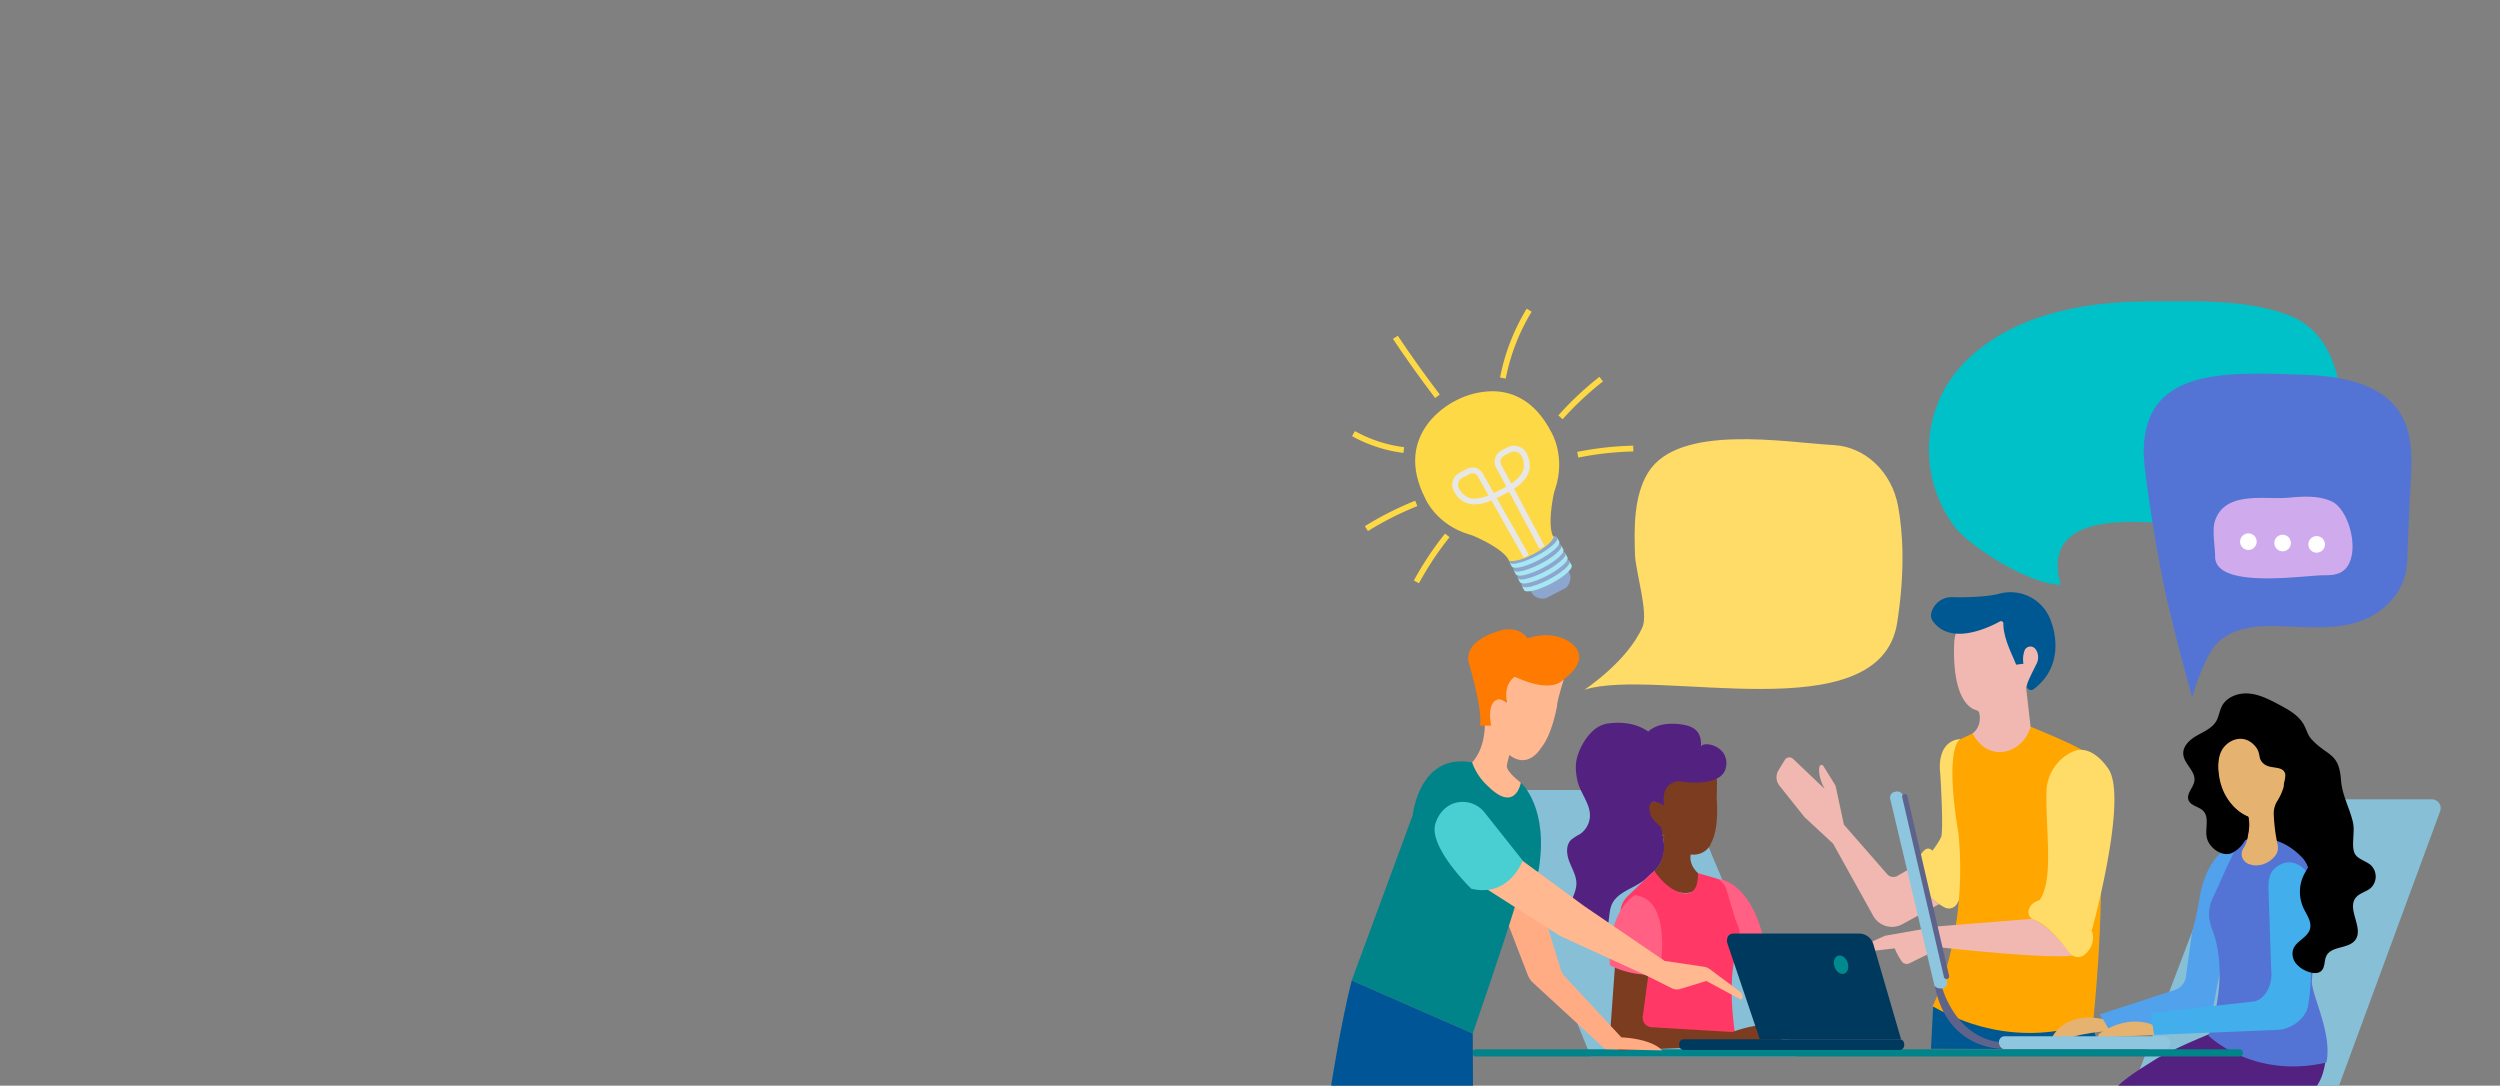 <svg id="Component_1_1" data-name="Component 1 – 1" xmlns="http://www.w3.org/2000/svg" xmlns:xlink="http://www.w3.org/1999/xlink" width="1080" height="469" viewBox="0 0 1080 469">
  <rect x="0" y="0" width="1080" height="469" fill="#808080" stroke="none"/>
  <defs>
    <linearGradient id="linear-gradient" x1="0.933" y1="0.928" x2="0.051" y2="0.112" gradientUnits="objectBoundingBox">
      <stop offset="0" stop-color="#767ddc"/>
      <stop offset="1" stop-color="#9742b7"/>
    </linearGradient>
    <clipPath id="clip-path">
      <rect id="Rectangle" width="1080" height="469" rx="14" transform="translate(-540 -446)" fill="url(#linear-gradient)"/>
    </clipPath>
    <clipPath id="clip-path-2">
      <path id="Clip_78" data-name="Clip 78" d="M0,0H61.333V47.01H0Z" transform="translate(0 0.183)" fill="none"/>
    </clipPath>
    <clipPath id="clip-path-3">
      <path id="Clip_132" data-name="Clip 132" d="M17.358,4.124s-.029.014-.081.041h0c-.052.027-.08.043-.08.043h0S-10.556,17.331,4.451,46.494h0s4.805,11.3,19.1,15.435h0a19.51,19.51,0,0,1,2.434.908h0C29.616,64.442,38.923,69,40.563,73.306h0s3.138.952,10.642-3.021h0l.06-.031h0l.06-.033h0c7.515-3.951,8.543-7.1,8.543-7.1h0c-2.541-3.828-.9-14.166-.115-18.1h0a19.887,19.887,0,0,1,.661-2.542h0c4.848-14.234-1.541-24.7-1.541-24.7h0C51.608,3.644,41.638,0,33.289,0h0a34.871,34.871,0,0,0-15.93,4.124" transform="translate(0.348 0.01)" fill="none"/>
    </clipPath>
  </defs>
  <g id="Mask_Group_1" data-name="Mask Group 1" transform="translate(540 446)" clip-path="url(#clip-path)">
    <g id="Group_153" data-name="Group 153" transform="translate(35 -316)">
      <g id="Group_130" data-name="Group 130">
        <path id="Fill_1" data-name="Fill 1" d="M56.908,122.459c-14.031-.032-39.849-17.166-45.61-24.781C-4.929,76.227-3.816,45.861,15.544,26.269,35.339,6.235,65.714.192,93.738.109c20.229-.06,42.36-1.24,61.549,5.856,23.548,8.708,26.157,41.349,19.652,61.024-11.056,33.435-48.62,29.94-79.611,28.52-14.767-.677-46.51-1.309-38.42,26.95" transform="translate(258.286 0.134)" fill="#00c1c7"/>
        <path id="Fill_5" data-name="Fill 5" d="M.925,0,0,18.278l72.83.2-3.141-10.4Z" transform="translate(259.19 304.802)" fill="#005892"/>
        <path id="Fill_7" data-name="Fill 7" d="M19.112,0S8.248-.412,10.346,15.964c0,0,1.418,23.1.335,26.339,0,0-3.848,8.127-10.681,12.029,0,0,1.293,14.805,13.592,18.584,0,0,7.28-6.506,7.762-14.362L21.007,38s-9.3-32.763-1.9-38" transform="translate(252.919 189.28)" fill="#ffdb67"/>
        <path id="Fill_9" data-name="Fill 9" d="M3.711.474A10.958,10.958,0,0,0,0,7.021S1.256,19.495,12.124,25.4a4,4,0,0,0,5.184-1.262,11.334,11.334,0,0,0,1.97-7.562S9.933,12,7.106,1.58A2.128,2.128,0,0,0,3.711.474" transform="translate(252.919 236.59)" fill="#ffdb67"/>
        <path id="Fill_11" data-name="Fill 11" d="M60.463,46.425l-8.2,4.751a3.555,3.555,0,0,1-4.457-.734l-18.7-21.389L25.508,12.228,20.236,3.711a.9.9,0,0,0-1.617.15c-.467,1.366-.359,5.184,2.165,9.741L7.046.558a2.278,2.278,0,0,0-3.432.522L.872,5.524a5.856,5.856,0,0,0,.405,6.726L12.094,25.817,24.446,37.274,41.771,68.457a9.282,9.282,0,0,0,12.57,3.625l15.939-8.73s-7.434-3.493-9.817-16.927" transform="translate(192.456 197.186)" fill="#f0b8b0"/>
        <path id="Fill_13" data-name="Fill 13" d="M42.318,0S62.83,8.234,65.854,11c0,0,12.713,22.746,3.528,116.05,0,0-31.609,15.27-69.382-6.282,0,0,15.361-30.7,11.188-74.456,0,0-6.554-35.564.942-40.973l5.132-2.459Z" transform="translate(259.901 183.94)" fill="#ffa700"/>
        <path id="Fill_15" data-name="Fill 15" d="M37.975,17.327c.646,6.729-.382,14.7-6.88,20.119l1.987,17.218c-2.023,7.2-8.551,11.649-14.777,10.878-6.813-.844-10.071-7.551-10.279-8,0,0,4.116-2.681,2.9-8.689A1.749,1.749,0,0,0,9.64,47.534C6.866,46.8-.715,42.61.055,18.88a17.7,17.7,0,0,1,2.484-8.538C4.979,6.277,9.557,1.02,17.194.125,27.661-1.1,36.969,6.856,37.975,17.327" transform="translate(269.135 129.276)" fill="#f0b8b0"/>
        <path id="Fill_19" data-name="Fill 19" d="M11.972,2.947c-.043-.13-5.966-6.286-11.7-.412A.9.9,0,0,0,.139,3.65c.437.639,1.786,1.4,5.813,1.18,0,0,6.583-.229,6.02-1.883" transform="translate(273.176 167.203)" fill="#f0b8b0"/>
        <path id="Fill_21" data-name="Fill 21" d="M29.762,12.644c-5.19,2.848-21.2,10.395-28.894-.017A4.349,4.349,0,0,1,.25,8.577,9.064,9.064,0,0,1,9.515,2.153S22.767,2.6,30.2.473A18.5,18.5,0,0,1,51.962,12.919s7.317,17.713-7.525,28.9a1.837,1.837,0,0,1-3.037-1.1c-.16-1.278,2.43-6.157,4.2-9.781a6.26,6.26,0,0,0,.3-4.984,4.755,4.755,0,0,0-1.145-1.788A2.72,2.72,0,0,0,40.414,25.2a11.346,11.346,0,0,0-.474,5.715l-3.178.4c-.99-3-5.609-11.25-5.491-17.78a1.015,1.015,0,0,0-1.509-.892" transform="translate(259.19 125.824)" fill="#005892"/>
        <path id="Fill_23" data-name="Fill 23" d="M77.781,0,37.831,3.194l-23.3,4.08S.5,13.237.11,15.485c0,0-1.672,2.395,8.05-1.532l10.47-1.2a29.333,29.333,0,0,0,3.1,5.692,2.639,2.639,0,0,0,3.256.745l13.9-6.821S83.74,17.4,95.225,15.844c0,0-9.347-13.215-17.444-15.844" transform="translate(224.88 266.954)" fill="#f0b8b0"/>
        <path id="Fill_25" data-name="Fill 25" d="M30.855,8.544S23.631-3.434,14.813.974A19.486,19.486,0,0,0,3.9,18.133C3.506,36.138,7.47,58.021,0,66.091c0,0,11.615,10.507,23.448,12.053,0,0,15.629-56.38,7.407-69.6" transform="translate(305.178 193.939)" fill="#ffdb67"/>
        <path id="Fill_27" data-name="Fill 27" d="M27.347,13.193s2.478,5.3-2.884,10.193a4.605,4.605,0,0,1-6.821-.752C14.358,18.083,8.277,10.618,2.3,8.37A3.382,3.382,0,0,1,.058,4.618C.4,2.878,1.548.9,4.806,0A43.4,43.4,0,0,0,27.347,13.193" transform="translate(301.278 258.891)" fill="#ffdb67"/>
        <path id="Fill_29" data-name="Fill 29" d="M0,125.821,45.268,6.864A10.663,10.663,0,0,1,55.238,0h74.42a3.83,3.83,0,0,1,3.6,5.15L88.791,125.821Z" transform="translate(345.879 215.313)" fill="#87c0d6"/>
        <path id="Fill_31" data-name="Fill 31" d="M1.011,3.364H89.326a1.013,1.013,0,0,0,1.011-1.009V1.009A1.013,1.013,0,0,0,89.326,0H1.011A1.013,1.013,0,0,0,0,1.009V2.355A1.013,1.013,0,0,0,1.011,3.364" transform="translate(344.385 339.791)" fill="#5374d5"/>
        <path id="Fill_33" data-name="Fill 33" d="M133.5,115.055,88.229,6.864A10.663,10.663,0,0,0,78.26,0H3.84a3.83,3.83,0,0,0-3.6,5.15L44.707,115.055Z" transform="translate(67.452 211.276)" fill="#87c0d6"/>
        <path id="Fill_35" data-name="Fill 35" d="M50.374,1.89l-.041.014H0L1.059.323A15.573,15.573,0,0,1,5.414.047C35.185.3,50.374,1.89,50.374,1.89" transform="translate(367.663 334.522)" fill="#5d199b"/>
        <path id="Fill_37" data-name="Fill 37" d="M84.27,39.732H0c4.791-6.1,10.112-9.42,20.9-16.148,12.809-6.729,19.63-8.984,26.292-12.111,1.231-.478-.436-4.569.8-5.046H48l1.57-.619L55.1,3.66,82.88.532,87.613,0c.937,2.4,2.791,5.719,4.2,9.4.007.007.007.007.007.013A26.14,26.14,0,0,1,93.654,17c.115,1.918.728,19.365-9.384,22.729" transform="translate(336.295 303.423)" fill="#532180"/>
        <path id="Fill_39" data-name="Fill 39" d="M.509,11.817C-1.257,19.5,1.852,27.426,5.564,34.38s8.173,13.771,9.417,21.551C17.255,70.166,8.443,85.62,14.7,98.613a20.308,20.308,0,0,0,15.556,11.177,19.794,19.794,0,0,0,17.664-7.307c7.753-9.971,3.99-24.237,5.3-36.792.4-3.88,1.332-7.773.811-11.64-.618-4.576-3.194-8.619-5.707-12.5C40.9,30.11,33.447,12.07,23.041,3.243,14.8-3.75,3.159,1.235.509,11.817" transform="translate(376.4 181.408)"/>
        <path id="Fill_41" data-name="Fill 41" d="M62.8,0S47.2,1.234,43.184,24.977A145.652,145.652,0,0,1,39.9,40.031l-2.716,19.78a7.256,7.256,0,0,1-4.745,4.939L0,75.3l3.917,6.79,39.73-5.62A6.684,6.684,0,0,0,49.24,71.3Z" transform="translate(332.02 232.93)" fill="#51a1ec"/>
        <path id="Fill_43" data-name="Fill 43" d="M50.946,97.024c2.743-12.777-6.791-29.744-6.252-35.54,1.693-18.207-.175-34.466-.44-41.313C44.093,16,43.359,11.5,40.48,8.476,28.7-3.9,15.762.929,15.762.929L12.783,3.708c-2.217,2.069-7.613,15.4-10.947,22.26a16.092,16.092,0,0,0-.46,12.883C9.822,60.017,0,85.416,0,85.416s19.2,18.91,50.946,11.608" transform="translate(379.057 232.001)" fill="#5374d5"/>
        <path id="Fill_45" data-name="Fill 45" d="M26.567,2.8S15.234-5.032.255,5.5L0,6.869l26.715-1.21Z" transform="translate(331.32 311.316)" fill="#e6b270"/>
        <path id="Fill_47" data-name="Fill 47" d="M54.249,2.034c2.623-1.965,6.084-3.059,10.068-.676a10.823,10.823,0,0,1,5.3,9.683l-.475,39.573c-.1,2.693-.709,11.421-1.956,13.859a15.24,15.24,0,0,1-11.994,7.838L1.44,74.519,0,65l44.491-4.917c3.342-.369,8.486-5.241,7.559-14L50.92,12.829c-.129-4.129-.152-8.187,3.328-10.8" transform="translate(354.104 242.564)" fill="#43aeec"/>
        <path id="Fill_49" data-name="Fill 49" d="M4.187,5.057c4.873-4.5,14.214-9.95,22.8,3.127A6.6,6.6,0,0,1,27.7,9.629c1.036,2.961,3.941,13.351-2.182,23.014a10.139,10.139,0,0,0-1.509,5.945,75.547,75.547,0,0,0,1.643,12.866,5.748,5.748,0,0,1-1.209,5.1c-3.214,3.7-7.656,4.546-10.716,3.477a4.929,4.929,0,0,1-3.386-3.08A4.672,4.672,0,0,1,11,52.866C12.089,51.3,13.757,47.5,13,39.477c0,0-14.668-5.513-12.841-26.139a12.818,12.818,0,0,1,4.029-8.28" transform="translate(383.265 183.39)" fill="#e6b270"/>
        <path id="Fill_51" data-name="Fill 51" d="M31.232,22.978c2.621,3.2.623,5.355,4,7.752,2.651,1.885,7.466.567,8.678,3.583.868,2.159-1.2,4.763-.145,6.837.776,1.523,3.017,2.178,3.187,3.878.222,2.191-2.9,2.8-4.616,4.191-2.39,1.939-1.84,5.926.154,8.267s4.954,3.58,7.59,5.171,5.212,3.937,5.459,7c.26,3.211-2.076,5.959-3.493,8.855a16.645,16.645,0,0,0-.141,14.12c1.385,2.977,3.733,6.01,2.839,9.169-1.036,3.655-5.85,5.075-7.212,8.622a6.566,6.566,0,0,0,1.133,6.181,11.63,11.63,0,0,0,5.366,3.639c1.863.678,4.184.974,5.625-.384,1.7-1.6,1.147-4.458,2.212-6.535,2.217-4.321,9.558-2.9,12.456-6.8,3.787-5.095-3.739-13.279.194-18.263,1.6-2.031,4.509-2.511,6.475-4.2a6.8,6.8,0,0,0,.111-9.81c-2.32-2.08-6.214-2.666-7.242-5.609-1.232-3.541.369-8.887-.541-12.9-1.438-6.344-4.681-11.594-5.176-18.388-.874-12.014-5.921-10.087-12.793-17.641-1.574-1.731-2.124-4.135-3.251-6.185-2.248-4.09-6.6-6.494-10.727-8.684C37.3,2.687,33.082.482,28.487.06S18.768,1.449,16.668,5.55c-1.04,2.029-1.257,4.415-2.394,6.392-1.753,3.046-5.267,4.508-8.33,6.24S-.221,22.709.012,26.214c.285,4.25,5.4,7.348,4.816,11.568-.408,2.94-3.58,5.508-2.544,8.29.936,2.516,4.484,2.757,6.352,4.685,2.687,2.773.84,7.372,1.476,11.177.837,5.017,7.385,9.369,11.668,6.615A13.789,13.789,0,0,0,28.1,53.308c-5.45-2.393-6.743-3.916-10.313-9.58-2.25-3.57-4.147-12.812-1.368-18.7,2.269-4.812,9.686-8.306,14.81-2.046" transform="translate(368.161 169.559)"/>
        <path id="Fill_53" data-name="Fill 53" d="M21.712.739S8.1-3.128.779,6.829c0,0-5.029,5.392,10.467.829,0,0,9.942-2.167,13.569-1.539Z" transform="translate(311.796 309.572)" fill="#e6b270"/>
        <path id="Fill_55" data-name="Fill 55" d="M2.482,5.621H71.359A2.487,2.487,0,0,0,73.84,3.144V2.477A2.487,2.487,0,0,0,71.359,0H2.482A2.487,2.487,0,0,0,0,2.477v.667A2.487,2.487,0,0,0,2.482,5.621" transform="translate(288.552 317.671)" fill="#8ec6e0"/>
        <path id="Fill_57" data-name="Fill 57" d="M22.714,85.159l-.651.154a2.49,2.49,0,0,1-2.986-1.841L.066,3.2A2.484,2.484,0,0,1,1.911.22l.65-.154A2.49,2.49,0,0,1,5.548,1.908L24.558,82.179a2.484,2.484,0,0,1-1.844,2.98" transform="translate(241.509 211.901)" fill="#8ec6e0"/>
        <path id="Fill_59" data-name="Fill 59" d="M3.319,1.227S8.951,21.837,27.724,24.336a2.828,2.828,0,0,0,1.741,2.907S5.441,28.127,0,0C0,0,.19,1.227,3.319,1.227" transform="translate(260.828 295.834)" fill="#5d638b"/>
        <path id="Fill_61" data-name="Fill 61" d="M1.379,3.123H331.4a1.382,1.382,0,0,0,1.379-1.376V1.376A1.382,1.382,0,0,0,331.4,0H1.379A1.382,1.382,0,0,0,0,1.376v.371A1.382,1.382,0,0,0,1.379,3.123" transform="translate(61.113 323.28)" fill="#008389"/>
        <path id="Fill_63" data-name="Fill 63" d="M31.188,5.938c.33.565,0,8.279,0,8.279s1.244,12.833-2.281,19.248c-1.663,5.23-11,9.875-20.86-3.247,0,0-10.869-8.964-7.343-12.69,0,0,3.94-3.726,7.465-.414,0,0-6.428-10.762,1.452-14.074,0,0,14.931-8.486,21.567,2.9" transform="translate(135.412 200.496)" fill="#7b3c1f"/>
        <path id="Fill_65" data-name="Fill 65" d="M50.216,25.5a9.847,9.847,0,0,0-3.036-.158,6.85,6.85,0,0,0-5.032,4.405,15.013,15.013,0,0,0-.271,6.02c-1.644-.82-2.238-1.394-4.108-1.64-1.347-.176-2.876,1.23-2.054,4.511.8,3.183,2.465,4.1,4.93,6.56.822,4.921,2.465,9.841,0,14.762-1.979,3.95-3.287,4.1-6.162,6.97-4.4,4.387-12.233,5.628-15,11.184-1.861,3.742-.8,8.515-2.976,12.083a6.059,6.059,0,0,1-2.192,2.175,7.032,7.032,0,0,1-5.171.386A11.555,11.555,0,0,1,.977,80.192c.591-3.645,2.971-6.911,3.036-10.6.059-3.354-1.794-6.4-3.016-9.521s-1.668-7.1.7-9.474a22.694,22.694,0,0,1,3.814-2.467,9.879,9.879,0,0,0,4.348-7.959c.074-5.478-4.359-10-5.448-15.373-1.077-5.31-.937-8.7,1.307-13.632C6.744,8.918,10.653,1.322,17.532.325,23.6-.555,30.041.271,35.046,3.8,38.59.5,44.273,0,49.084.672s9.226,2.291,8.734,9.734c.276-1.807,6.243-1.7,9.53,2.4a8.184,8.184,0,0,1,.721,8.089c-2.642,5.5-12.941,5.293-17.854,4.606" transform="translate(101.993 182.236)" fill="#532180"/>
        <path id="Fill_67" data-name="Fill 67" d="M15.781,8.629s-1.282,3.951,3.09,8.144c.241.231,1.518,6.414-2.728,8.109C11.763,26.629,2.368,23.308,0,15.737c0,0,6.2-4.568,3.516-15.737,0,0,7.309,7.316,12.265,8.629" transform="translate(139.641 230.436)" fill="#7b3c1f"/>
        <path id="Fill_69" data-name="Fill 69" d="M0,.011s17.255-1.64,23.007,34.443l-16.434.82S2.547,5.1,0,.011" transform="translate(165.644 249.564)" fill="#ff6084"/>
        <path id="Fill_71" data-name="Fill 71" d="M33.488,1.035l7.149,2.028a7.592,7.592,0,0,1,5.236,5.221c1.435,5.04,3.8,13.17,4.607,14.8,4.023,8.19-6.2,11.49-.822,48.385l-48.313.971L0,18.513A10.042,10.042,0,0,1,3.106,11L14.617,0c5.529,8.265,12.75,11.208,16.143,9.144,2.753-1.676,2.778-6.528,2.728-8.109" transform="translate(125.024 246.173)" fill="#ff3866"/>
        <path id="Fill_73" data-name="Fill 73" d="M17.3,3.158,14.2,26.243a4.1,4.1,0,0,0,4.073,4.648l34.7,2.07s13.832-5.6,20.74-1.491a2.908,2.908,0,0,1,.092,4.959c-2.626,1.688-8.352,3.941-20.832,2.584L5.312,40.861c-3.045.118-5.518-3.1-5.3-6.137L2.515,0S9.839,3.987,17.3,3.158" transform="translate(120.47 282.881)" fill="#7b3c1f"/>
        <path id="Fill_75" data-name="Fill 75" d="M21.438,34.274S28,2.009,10.961,0c0,0-12.016,6.046-10.886,30.31a40.45,40.45,0,0,0,21.363,3.964" transform="translate(120.377 256.716)" fill="#ff6084"/>
        <g id="Group_79" data-name="Group 79" transform="translate(0 293.364)">
          <path id="Clip_78-2" data-name="Clip 78" d="M0,0H61.333V47.01H0Z" transform="translate(0 0.183)" fill="none"/>
          <g id="Group_79-2" data-name="Group 79" clip-path="url(#clip-path-2)">
            <path id="Fill_77" data-name="Fill 77" d="M8.948,0C4.486,17.179-.377,47.69.023,45.884l61.31,1.126-.11-24.1Z" transform="translate(0 0.183)" fill="#005596"/>
          </g>
        </g>
        <path id="Fill_80" data-name="Fill 80" d="M18.668,1.482,29.763,37.9a8.055,8.055,0,0,0,1.8,3.131L56,67.33s12.551.342,17.643,5.634L49,72.412,17.978,43.875a9.649,9.649,0,0,1-2.472-3.633L0,0Z" transform="translate(69.427 250.808)" fill="#ffac85"/>
        <path id="Fill_82" data-name="Fill 82" d="M73.058,9.218s8.291,17.293-2.4,53.057C65.9,78.2,52.275,117.552,52.275,117.552L0,94.647,26.324,23.316S29.081-3.786,51.992.449Z" transform="translate(8.948 198.899)" fill="#008389"/>
        <path id="Fill_84" data-name="Fill 84" d="M39.67,1.058S36.7,10.375,36.7,12.7c0,0-2.122,12.492-7,18.208,0,0-5.3,9.316-13.577,2.964,0,0-.652,2.146-1.088,4.456-.5,2.669,6.03,7.49,6.03,7.49S18.767,58.984,7.1,47.55A25.341,25.341,0,0,1,0,37.053s5.3-4.869,5.515-16.091c0,0-3.394-18.209,6.364-11.646l3.183,1.906S12.65,2.3,18.456,0c0,0,16.123,5.5,21.214,1.058" transform="translate(60.941 162.296)" fill="#ffb88f"/>
        <path id="Fill_86" data-name="Fill 86" d="M41.345,21.507S54.5,12.826,43.678,5.415c0,0-6.788-5.293-18.032-1.482,0,0-4.137-6.776-14.213-2.541,0,0-11.871,3.44-11.421,11.589a8.283,8.283,0,0,0,.348,1.9c.984,3.32,5.854,20.264,4.708,26.745h4.88s-1.671-6.673.967-10.106a3.3,3.3,0,0,1,4.307-.752l1.514.906s-1.909-7.41,3.394-11.221c0,0,15.2,7.843,21.214,1.058" transform="translate(59.266 141.847)" fill="#ff7a00"/>
        <path id="Fill_88" data-name="Fill 88" d="M0,0S12.453,10.71,7.573,38.447H1.422S4.5,11.5,0,0" transform="translate(82.006 208.117)" fill="#008389"/>
        <path id="Fill_90" data-name="Fill 90" d="M16.119,0,43.485,20.115,78.276,43.829l17.06,2.544a5.592,5.592,0,0,1,2.525,1.053l12.916,9.668a3.066,3.066,0,0,1,1.23,2.455.854.854,0,0,1-1.261.75L96.309,52.509,85.02,55.962a4.884,4.884,0,0,1-3.608-.3L70.427,50.18,33.09,33.03,0,11.909S12.915,9.71,16.119,0" transform="translate(65.824 241.271)" fill="#ffb88f"/>
        <path id="Fill_92" data-name="Fill 92" d="M21.768,4.8,38.032,25.308s-5.638,16.12-22.185,12.216c0,0-19.162-18.586-15.343-28.537,0,0,1.954-7,8.908-8.665A12.107,12.107,0,0,1,21.768,4.8" transform="translate(44.739 216.405)" fill="#49ced2"/>
        <path id="Fill_94" data-name="Fill 94" d="M63.242,4.633l11.97,41.037H14.179L.185,4.264C-.439,2.132.537,0,2.762,0H57.056a6.44,6.44,0,0,1,6.185,4.633" transform="translate(171.057 273.298)" fill="#00395e"/>
        <path id="Fill_96" data-name="Fill 96" d="M2.041,4.625H95.169a2.045,2.045,0,0,0,2.041-2.038v-.55A2.045,2.045,0,0,0,95.169,0H2.041A2.045,2.045,0,0,0,0,2.037v.55A2.045,2.045,0,0,0,2.041,4.625" transform="translate(150.41 318.968)" fill="#00395e"/>
        <path id="Fill_98" data-name="Fill 98" d="M5.927,3c.758,2.135.117,4.31-1.431,4.858S1.077,7.119.319,4.984.2.674,1.75.126,5.169.865,5.927,3" transform="translate(217.218 282.757)" fill="#008a8e"/>
        <path id="Fill_100" data-name="Fill 100" d="M19.165,79.956a1.148,1.148,0,0,0,1.13-1.4L2.266.887A1.148,1.148,0,0,0,.03,1.4L18.059,79.069a1.147,1.147,0,0,0,1.106.886" transform="translate(246.719 212.998)" fill="#5d638b"/>
        <path id="Fill_102" data-name="Fill 102" d="M.03,35.686c.222,7.064,5.6,43.433,10.439,63.651,4.036,16.848,4.036,16.848,10.469,40.439,0-.006,3.977-14.031,9.057-21.189,5.444-7.671,15.688-9.658,25.576-9.561,13.422.133,29.1,2.479,41.269-3.447C107.172,100.546,113.4,91.526,113.81,81.3q.492-12.3.984-24.6c.711-17.767,5.331-39.831-16.419-50.331C89.6,2.133,79.344.821,69.328.487,35.591-.636-1.191-3.026.03,35.686" transform="translate(351.071 31.404)" fill="#5374d5"/>
        <path id="Fill_104" data-name="Fill 104" d="M50.529,33.854c-1.025.083-2.065.088-3.089.09C39.11,33.961.649,40.1.649,25.913c0-4.46-1.455-11.488-.008-15.647C5.14-2.664,22.214,1.366,32.3.44c6.242-.573,12.792-1,18.533,1.508,8.6,3.763,13.741,26.572,3.509,31.036a11.854,11.854,0,0,1-3.811.869" transform="translate(381.287 84.569)" fill="#cfabed"/>
        <path id="Fill_106" data-name="Fill 106" d="M7.155,3.715A3.579,3.579,0,1,1,3.722,0,3.576,3.576,0,0,1,7.155,3.715" transform="translate(392.728 100.421)" fill="#fff"/>
        <path id="Fill_108" data-name="Fill 108" d="M7.155,3.715A3.579,3.579,0,1,1,3.722,0,3.576,3.576,0,0,1,7.155,3.715" transform="translate(407.51 101.01)" fill="#fff"/>
        <path id="Fill_110" data-name="Fill 110" d="M7.156,3.715A3.579,3.579,0,1,1,3.722,0,3.576,3.576,0,0,1,7.156,3.715" transform="translate(422.212 101.596)" fill="#fff"/>
        <path id="Fill_112" data-name="Fill 112" d="M14.875,8.186l-7.829,4.07c-1.914,1-5.42-.107-6.417-2.017L.244,9.5c-1-1.91,1.263-3.2,3.177-4.191l7.829-4.07c1.914-1,4.265-2.107,5.262-.2l.385.737c1,1.911-.107,5.41-2.021,6.406" transform="translate(86.169 115.994)" fill="#8ca6d0"/>
        <path id="Fill_114" data-name="Fill 114" d="M20.666.612c.758,1.451-3.234,5.022-8.916,7.976S.849,12.76.092,11.309,3.327,6.287,9.008,3.333,19.909-.839,20.666.612" transform="translate(82.314 111.753)" fill="#8ca6d0"/>
        <path id="Fill_116" data-name="Fill 116" d="M11.658,7.976C5.977,10.93.757,12.148,0,10.7l.944,1.809C1.7,13.958,6.922,12.74,12.6,9.785s9.673-6.524,8.916-7.975L20.574,0c.757,1.451-3.235,5.022-8.916,7.976" transform="translate(82.406 112.364)" fill="#a6e7f2"/>
        <path id="Fill_118" data-name="Fill 118" d="M20.666.612c.757,1.451-3.235,5.022-8.916,7.976S.849,12.76.092,11.309,3.326,6.287,9.008,3.333,19.908-.839,20.666.612" transform="translate(80.542 108.357)" fill="#8ca6d0"/>
        <path id="Fill_120" data-name="Fill 120" d="M11.658,7.976C5.977,10.93.758,12.148,0,10.7l.944,1.809c.757,1.451,5.977.233,11.658-2.721s9.673-6.525,8.916-7.976L20.574,0c.757,1.451-3.235,5.022-8.916,7.976" transform="translate(80.634 108.969)" fill="#a6e7f2"/>
        <path id="Fill_122" data-name="Fill 122" d="M20.666.612c.758,1.451-3.234,5.022-8.916,7.976S.849,12.76.092,11.309,3.326,6.287,9.008,3.333,19.908-.839,20.666.612" transform="translate(78.769 104.962)" fill="#8ca6d0"/>
        <path id="Fill_124" data-name="Fill 124" d="M11.658,7.976C5.977,10.93.758,12.148,0,10.7l.944,1.809C1.7,13.958,6.922,12.74,12.6,9.785s9.673-6.525,8.916-7.976L20.574,0c.758,1.451-3.234,5.022-8.916,7.976" transform="translate(78.862 105.574)" fill="#a6e7f2"/>
        <path id="Fill_126" data-name="Fill 126" d="M20.666.612c.758,1.451-3.234,5.022-8.916,7.976S.849,12.76.092,11.309,3.327,6.287,9.008,3.333,19.908-.839,20.666.612" transform="translate(76.997 101.567)" fill="#8ca6d0"/>
        <path id="Fill_128" data-name="Fill 128" d="M11.658,7.976C5.977,10.93.757,12.148,0,10.7l.944,1.809C1.7,13.958,6.922,12.74,12.6,9.785s9.673-6.525,8.915-7.975L20.574,0c.757,1.451-3.235,5.022-8.916,7.976" transform="translate(77.09 102.178)" fill="#a6e7f2"/>
      </g>
      <g id="Group_133" data-name="Group 133" transform="translate(36 39)">
        <path id="Clip_132-2" data-name="Clip 132" d="M17.358,4.124s-.029.014-.081.041h0c-.052.027-.08.043-.08.043h0S-10.556,17.331,4.451,46.494h0s4.805,11.3,19.1,15.435h0a19.51,19.51,0,0,1,2.434.908h0C29.616,64.442,38.923,69,40.563,73.306h0s3.138.952,10.642-3.021h0l.06-.031h0l.06-.033h0c7.515-3.951,8.543-7.1,8.543-7.1h0c-2.541-3.828-.9-14.166-.115-18.1h0a19.887,19.887,0,0,1,.661-2.542h0c4.848-14.234-1.541-24.7-1.541-24.7h0C51.608,3.644,41.638,0,33.289,0h0a34.871,34.871,0,0,0-15.93,4.124" transform="translate(0.348 0.01)" fill="none"/>
        <g id="Group_133-2" data-name="Group 133" clip-path="url(#clip-path-3)">
          <path id="Fill_131" data-name="Fill 131" d="M58.872,17.776C43.88-11.394,17.359,4.123,17.359,4.123l-.081.041-.08.043S-10.556,17.331,4.45,46.494c0,0,4.806,11.3,19.1,15.435a19.3,19.3,0,0,1,2.434.909c3.632,1.6,12.938,6.165,14.578,10.468,0,0,3.138.953,10.642-3.02l.06-.031.06-.033c7.514-3.951,8.542-7.1,8.542-7.1-2.541-3.828-.9-14.167-.115-18.1a19.905,19.905,0,0,1,.661-2.541c4.849-14.234-1.541-24.7-1.541-24.7" transform="translate(0.348 0.01)" fill="#fed946"/>
        </g>
      </g>
      <g id="Group_152" data-name="Group 152" transform="translate(9 3)">
        <path id="Fill_134" data-name="Fill 134" d="M30.91,48.335h0L16.923,23.63a19.365,19.365,0,0,1-7.246,1.687,10.153,10.153,0,0,1-3.012-.435,10.271,10.271,0,0,1-6.02-5.451A5.756,5.756,0,0,1,3.1,11.682L6.373,9.976A5.116,5.116,0,0,1,13.211,12l4.77,8.424c1.312-.623,2.591-1.3,3.719-1.9l.115-.061.274-.147c.452-.241.865-.468,1.261-.694l-4.393-8.23a5.39,5.39,0,0,1,2.271-7.32L23.869.7A6.213,6.213,0,0,1,26.726,0a6.17,6.17,0,0,1,5.687,3.77,12.327,12.327,0,0,1,1.064,4.811,9.033,9.033,0,0,1-.932,3.973,15.839,15.839,0,0,1-5.873,5.978L39.888,43.3l-2.207,1.175L24.529,19.829c-.417.236-.831.462-1.263.691l-.274.146c-1.135.605-2.421,1.291-3.776,1.939L33.088,47.1l-2.176,1.23ZM8.75,11.892a2.653,2.653,0,0,0-1.22.3L4.252,13.9a3.256,3.256,0,0,0-1.385,4.383A7.762,7.762,0,0,0,7.408,22.5a7.682,7.682,0,0,0,2.277.324,16.5,16.5,0,0,0,6-1.383l-4.647-8.207A2.632,2.632,0,0,0,8.75,11.892Zm17.968-9.4a3.636,3.636,0,0,0-1.693.419L22.384,4.287a2.893,2.893,0,0,0-1.219,3.928l4.319,8.093c2.65-1.773,4.292-3.533,5.021-5.381a7.946,7.946,0,0,0-.4-6.186,3.634,3.634,0,0,0-2.14-2.027A3.678,3.678,0,0,0,26.717,2.494Z" transform="translate(43.372 59.577)" fill="#e7e7e7"/>
        <path id="Fill_136" data-name="Fill 136" d="M22.189,9.412A61.119,61.119,0,0,1,0,2.182L1.22,0A58.6,58.6,0,0,0,22.492,6.931Z" transform="translate(0.099 53.238)" fill="#fed946"/>
        <path id="Fill_138" data-name="Fill 138" d="M20.222,25.413l-1.991,1.513C11.925,18.646,5.791,10.054,0,1.387L2.081,0C7.843,8.624,13.947,17.173,20.222,25.413" transform="translate(17.754 12.021)" fill="#fed946"/>
        <path id="Fill_140" data-name="Fill 140" d="M2.453,30.218,0,29.729A90.36,90.36,0,0,1,11.522,0l2.132,1.307a87.878,87.878,0,0,0-11.2,28.911" transform="translate(64.022 0.355)" fill="#fed946"/>
        <path id="Fill_142" data-name="Fill 142" d="M19.3,1.965A136.354,136.354,0,0,0,1.866,18.325L0,16.66A138.894,138.894,0,0,1,17.759,0Z" transform="translate(89.187 29.795)" fill="#fed946"/>
        <path id="Fill_144" data-name="Fill 144" d="M24.272,2.5A136.529,136.529,0,0,0,.495,5.149L0,2.7A139.1,139.1,0,0,1,24.214,0Z" transform="translate(97.336 59.527)" fill="#fed946"/>
        <path id="Fill_146" data-name="Fill 146" d="M1.321,13.11A136.462,136.462,0,0,1,22.668,2.32L21.738,0A138.971,138.971,0,0,0,0,10.989Z" transform="translate(5.627 83.316)" fill="#fed946"/>
        <path id="Fill_148" data-name="Fill 148" d="M2.2,21.474A136.214,136.214,0,0,1,15.421,1.558L13.466,0A138.758,138.758,0,0,0,0,20.282Z" transform="translate(26.778 97.507)" fill="#fed946"/>
        <path id="Fill_150" data-name="Fill 150" d="M0,108.254c.007,0,18.554-12.137,25.107-27.125,2.635-6.028-2.971-23.98-3.223-31.108-.405-11.419-.6-25.473,5.634-35.589C40.663-6.908,86.777,1.4,107.72,2.538c13.6.738,25.066,11.545,27.8,26.36,2.2,11.9,3.023,28.416-.379,50.339C127.723,126.943,30.715,98.3,0,108.254" transform="translate(100.446 56.73)" fill="#ffdb67"/>
      </g>
    </g>
  </g>
</svg>
